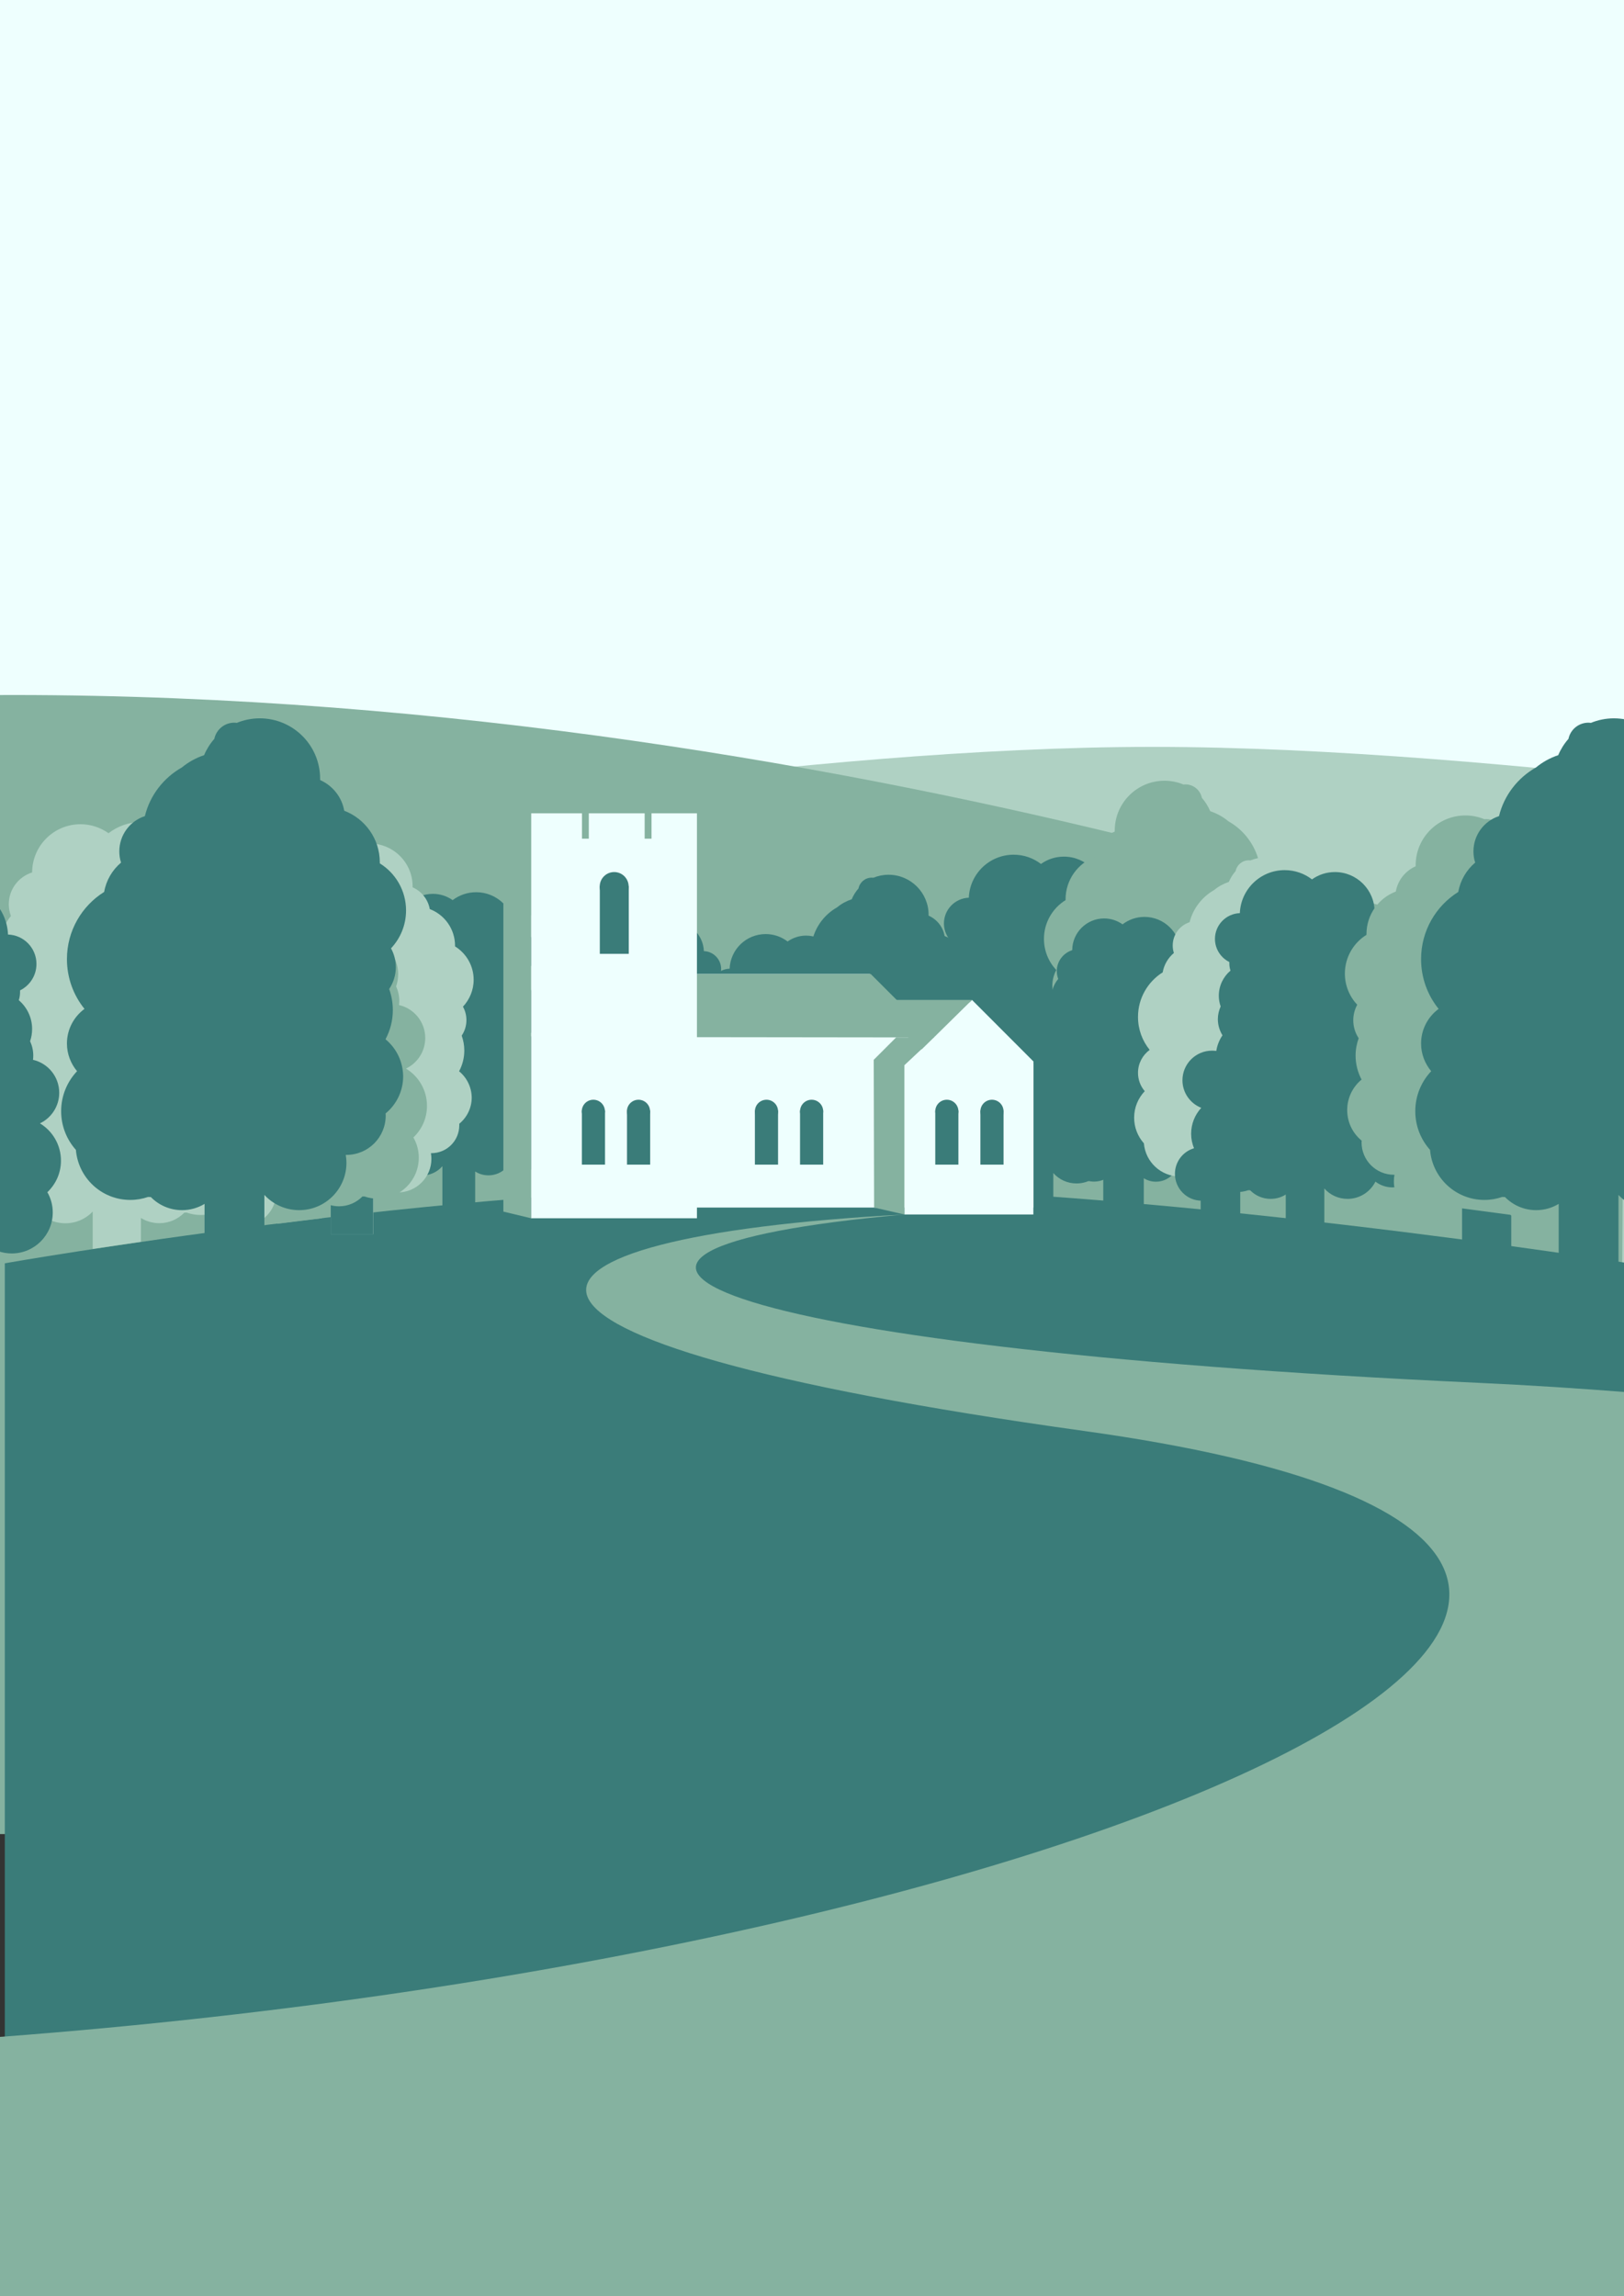<svg version="1.1" xmlns="http://www.w3.org/2000/svg" xmlns:xlink="http://www.w3.org/1999/xlink"
	x="0" y="0"
	width="100%" height="100%"
	viewBox="0 0 1683.8 2381.1"
	preserveAspectRatio="xMidYMid slice"
	>
  <rect x="0" y="0" width="1683.8" height="2381.1" fill="#333333" stroke="none"/>
  <g id="Sky" class="lightest">		
		<rect x="0" y="0" fill="#EEFFFE" width="1683.8" height="1727.9"/>
  </g>
  <g  id="hill_back" class="lighter">
		<path fill="#AFD1C3" d="M376.2,854.5c0,0,454.9-80,818.9-80s864.9,80,864.9,80v1101.2H376.2V854.5z"/>
  </g>
  <g id="hill_mid" class="primary">
		<path id="hill_mid" fill="#85B2A0" d="M-805.7,800.7c0,0,454.9-80,818.9-80c905.7,0,1670.7,303.3,1670.7,303.3l-6,877.9H-805.7
	V800.7z"/>
  </g>
  <g class="darker">
		<path fill-rule="evenodd" clip-rule="evenodd" fill="#3A7C79" d="M894.6,1189.2c5.3-4.8,8.6-11.7,8.6-19.5c0-8.2-3.7-15.5-9.6-20.3
			c2.5-4.8,4-10.2,4-16c0-4.1-0.7-8-2-11.6c2.3-3.4,3.6-7.5,3.6-12c0-5.3-1.9-10.2-5.2-14c1.3-3.3,2-7,2-10.8c0-8-3.1-15.2-8.1-20.6
			c1.6-3.7,2.5-7.8,2.5-12.1c0-7.4-2.7-14.2-7.1-19.4c1-2.5,1.5-5.2,1.5-8.1c0-10.2-6.7-18.8-16-21.7c-0.1-18.2-14.9-32.9-33.1-32.9
			c-7.1,0-13.7,2.3-19.1,6.1c-6.3-4.8-14.2-7.7-22.7-7.7c-20.2,0-36.6,15.9-37.4,35.9c-11.5,0.4-20.8,9.9-20.8,21.5
			c0,8.5,4.9,15.8,12,19.3c0,0.3-0.1,0.7-0.1,1c0,2.1,0.3,4.2,0.9,6.1c-5.9,5-9.7,12.6-9.7,21c0,3.1,0.5,6.2,1.5,9
			c-1.5,3.2-2.3,6.8-2.3,10.6c0,5,1.4,9.6,3.9,13.5c-2.6,3.8-4.4,8.3-5.1,13.1c-1.2-0.2-2.3-0.3-3.5-0.3c-13.7,0-24.7,11.1-24.7,24.7
			c0,10.5,6.5,19.4,15.7,23c-5.3,5.7-8.5,13.3-8.5,21.7c0,4.3,0.9,8.4,2.4,12.1c-9.2,2.8-15.9,11.3-15.9,21.4
			c0,12.3,10,22.3,22.3,22.3c7.5,0,14.1-3.7,18.1-9.3c3.4,1.3,7.1,2.1,11,2.1c3.4,0,6.7-0.6,9.8-1.6c0.3,0,0.7,0,1,0
			c0.1,0,0.3,0,0.4,0c4.3,4.4,10.4,7.2,17.1,7.2c4.7,0,9.2-1.4,12.9-3.8v35.6h32v-40.5c4.7,5.3,11.6,8.6,19.3,8.6
			c10.2,0,19-5.9,23.2-14.4c4,3,8.9,4.8,14.3,4.8c13,0,23.5-10.5,23.5-23.5C907.2,1201,902.1,1193.2,894.6,1189.2z"/>
		<path fill-rule="evenodd" clip-rule="evenodd" fill="#3A7C79" d="M1007.8,1127.6c3.2-6,5-12.8,5-20c0-5.1-0.9-10-2.5-14.5
			c2.9-4.3,4.5-9.4,4.5-15c0-4.7-1.2-9.1-3.3-13c6.4-6.8,10.3-15.9,10.3-26c0-13.7-7.2-25.6-18-32.3c0-0.2,0-0.5,0-0.7
			c0-16.2-10.2-30-24.4-35.5c-1.7-9.5-8-17.3-16.6-21.1c0-0.3,0-0.6,0-0.9c0-22.9-18.6-41.5-41.5-41.5c-5.6,0-10.9,1.1-15.8,3.1
			c-0.6-0.1-1.1-0.1-1.7-0.1c-6.8,0-12.4,4.8-13.7,11.2c-2.9,3.3-5.3,7.1-7,11.2c-5.6,1.9-10.8,4.7-15.2,8.4
			c-12.5,7.1-21.9,19.1-25.5,33.4c-10.2,3.3-17.5,12.9-17.5,24.2c0,2.7,0.4,5.3,1.2,7.7c-6,5.1-10.2,12.1-11.6,20.1
			c-15.3,9.6-25.6,26.7-25.6,46.2c0,13,4.5,24.8,12.1,34.2c-7.3,5.4-12.1,14-12.1,23.8c0,7.2,2.6,13.9,7,19c-6.8,7.2-11,16.8-11,27.5
			c0,10.2,3.8,19.5,10.1,26.6c1.6,19.3,17.7,34.4,37.4,34.4c4.3,0,8.4-0.7,12.3-2.1c0.4,0,0.8,0.1,1.2,0.1c0.2,0,0.4,0,0.6,0
			c5.4,5.6,13,9,21.4,9c5.9,0,11.4-1.7,16-4.7v45.6h41v-51c5.9,6.2,14.2,10,23.4,10c17.9,0,32.5-14.5,32.5-32.5c0-1.9-0.2-3.7-0.5-5.5
			c0.2,0,0.3,0,0.5,0c14.9,0,27-12.1,27-27c0-0.5,0-1,0-1.5c7.4-6.1,12-15.2,12-25.5C1019.8,1142.8,1015.1,1133.6,1007.8,1127.6z"/>
		<path fill-rule="evenodd" clip-rule="evenodd" fill="#3A7C79" d="M1176.2,1160.4c6.6-6,10.7-14.6,10.7-24.2
			c0-10.2-4.6-19.2-11.9-25.2c3.2-5.9,5-12.7,5-19.9c0-5.1-0.9-9.9-2.5-14.4c2.8-4.3,4.5-9.4,4.5-14.9c0-6.6-2.4-12.7-6.4-17.4
			c1.6-4.2,2.4-8.7,2.4-13.4c0-9.9-3.8-18.9-10.1-25.6c2-4.6,3.1-9.7,3.1-15c0-9.2-3.3-17.6-8.8-24.2c1.2-3.1,1.8-6.5,1.8-10
			c0-12.7-8.3-23.4-19.8-27c-0.1-22.6-18.5-40.9-41.1-40.9c-8.9,0-17.1,2.8-23.8,7.6c-7.8-6-17.6-9.6-28.3-9.6
			c-25.1,0-45.5,19.8-46.5,44.6c-14.3,0.5-25.8,12.3-25.8,26.7c0,10.5,6.1,19.6,14.9,24c0,0.4,0,0.9,0,1.3c0,2.7,0.4,5.2,1.2,7.6
			c-7.4,6.3-12.1,15.6-12.1,26.1c0,3.9,0.7,7.6,1.9,11.1c-1.8,4-2.9,8.5-2.9,13.1c0,6.2,1.8,11.9,4.8,16.8c-3.3,4.8-5.5,10.3-6.4,16.2
			c-1.4-0.2-2.9-0.3-4.4-0.3c-17,0-30.7,13.8-30.7,30.7c0,13,8.1,24.1,19.5,28.6c-6.5,7.1-10.5,16.5-10.5,26.9c0,5.3,1.1,10.4,3,15
			c-11.5,3.4-19.8,14-19.8,26.6c0,15.3,12.4,27.8,27.8,27.8c9.3,0,17.5-4.5,22.5-11.5c4.2,1.7,8.8,2.6,13.7,2.6c4.3,0,8.3-0.7,12.2-2
			c0.4,0,0.8,0.1,1.2,0.1c0.2,0,0.4,0,0.6,0c5.4,5.5,12.9,8.9,21.2,8.9c5.8,0,11.1-1.6,15.7-4.5v44.1h40v-50.4
			c5.9,6.7,14.5,10.8,24.1,10.8c12.6,0,23.6-7.3,28.9-17.9c4.9,3.8,11.1,6,17.7,6c16.1,0,29.2-13.1,29.2-29.2
			C1191.8,1175,1185.4,1165.3,1176.2,1160.4z"/>
</g>
  <g class="primary">
		<path fill-rule="evenodd" clip-rule="evenodd" fill="#85B2A0" d="M1376.8,1145.2c0-13.2-5.2-25.2-13.6-34.1
			c5.4-6.4,8.6-14.6,8.6-23.6c0-12.1-5.9-22.9-15-29.6c9.4-11.6,15-26.4,15-42.5c0-24.2-12.7-45.4-31.8-57.4c-1.8-10-7-18.7-14.4-25
			c1-3,1.5-6.2,1.5-9.6c0-14-9.1-26-21.8-30.1c-4.4-17.8-16-32.8-31.6-41.6c-5.5-4.6-12-8.2-18.9-10.5c-2.2-5.1-5.1-9.8-8.7-13.9
			c-1.6-7.9-8.6-13.9-17-13.9c-0.7,0-1.4,0.1-2.1,0.1c-6-2.5-12.7-3.9-19.6-3.9c-28.5,0-51.6,23.1-51.6,51.6c0,0.4,0,0.8,0,1.1
			c-10.6,4.7-18.5,14.4-20.6,26.2c-17.8,6.8-30.4,24-30.4,44.1c0,0.3,0,0.6,0,0.8c-13.4,8.3-22.4,23.2-22.4,40.2
			c0,12.5,4.9,23.9,12.8,32.3c-2.6,4.8-4.1,10.3-4.1,16.1c0,6.9,2.1,13.3,5.6,18.6c-2,5.6-3.2,11.7-3.2,18c0,9,2.3,17.5,6.2,24.9
			c-9.1,7.5-14.9,18.9-14.9,31.6c0,12.8,5.8,24.2,15,31.7c0,0.6-0.1,1.2-0.1,1.9c0,18.5,15,33.5,33.5,33.5c0.2,0,0.4,0,0.6,0
			c-0.4,2.2-0.6,4.5-0.6,6.8c0,22.3,18.1,40.4,40.4,40.4c11.5,0,21.9-4.8,29.2-12.5v62.8h51v-56c5.7,3.6,12.5,5.7,19.8,5.7
			c10.4,0,19.9-4.3,26.6-11.2c0.2,0,0.5,0,0.7,0c0.5,0,1.1,0,1.6-0.1c4.8,1.6,9.9,2.5,15.2,2.5c24.4,0,44.5-18.8,46.4-42.7
			C1372,1169.5,1376.8,1157.9,1376.8,1145.2z"/>
  </g>
  <g class="darker" id="Hill_front_dark">
		<path fill="#3A7C79" d="M5,1310c0,0,454.9-80,818.9-80s864.9,80,864.9,80v1101.2H5V1310z"/>
  </g>
  <g class="darker">
		<path fill-rule="evenodd" clip-rule="evenodd" fill="#3A7C79" d="M762.7,1155.4c1.3-3.2,2.1-6.7,2.1-10.4c0-7.2-2.8-13.8-7.3-18.7
			c7.9-3.1,13.5-10.8,13.5-19.8c0-11.8-9.5-21.3-21.3-21.3c-1,0-2,0.1-3,0.2c-0.6-4.1-2.2-8-4.4-11.3c2.1-3.4,3.3-7.4,3.3-11.6
			c0-3.3-0.7-6.3-2-9.1c0.8-2.4,1.3-5,1.3-7.7c0-7.2-3.3-13.7-8.4-18.1c0.5-1.7,0.8-3.4,0.8-5.3c0-0.3,0-0.6,0-0.9
			c6.1-3,10.4-9.3,10.4-16.6c0-10-8-18.2-17.9-18.5c-0.7-17.2-14.9-31-32.3-31c-7.4,0-14.2,2.5-19.6,6.6c-4.7-3.3-10.3-5.3-16.5-5.3
			c-15.7,0-28.4,12.7-28.5,28.4c-8,2.5-13.8,9.9-13.8,18.7c0,2.4,0.5,4.8,1.3,6.9c-3.8,4.5-6.1,10.4-6.1,16.8c0,3.7,0.8,7.2,2.2,10.4
			c-4.3,4.7-7,10.9-7,17.8c0,3.3,0.6,6.4,1.7,9.3c-2.8,3.2-4.4,7.4-4.4,12c0,3.8,1.2,7.4,3.1,10.3c-1.1,3.1-1.8,6.5-1.8,10
			c0,5,1.2,9.7,3.4,13.8c-5,4.2-8.3,10.5-8.3,17.5c0,6.6,2.9,12.6,7.4,16.8c-6.4,3.4-10.8,10.2-10.8,17.9c0,11.2,9.1,20.3,20.3,20.3
			c4.6,0,8.9-1.6,12.3-4.2c3.7,7.4,11.2,12.4,20,12.4c6.5,0,12.4-2.8,16.5-7.3v34.6h27v-31.1c3.3,2.4,7.4,3.7,11.8,3.7
			c5.8,0,11-2.4,14.7-6.2c0.1,0,0.3,0,0.4,0c0.3,0,0.6,0,0.9,0c2.6,0.9,5.5,1.4,8.4,1.4c3.4,0,6.6-0.6,9.5-1.8c3.5,4.8,9.2,8,15.6,8
			c10.6,0,19.2-8.6,19.2-19.2C776.4,1165.1,770.6,1157.7,762.7,1155.4z"/>
  </g>
  <g class="lighter">		

	<path fill-rule="evenodd" clip-rule="evenodd" fill="#AFD1C3" d="M705.2,1144.7c0-9.2-3.6-17.5-9.4-23.7c3.7-4.4,6-10.1,6-16.4
		c0-8.4-4.1-15.9-10.4-20.5c6.5-8.1,10.4-18.3,10.4-29.5c0-16.8-8.8-31.5-22-39.8c-1.2-6.9-4.9-13-10-17.3c0.7-2.1,1-4.3,1-6.6
		c0-9.7-6.3-18-15.1-20.9c-3-12.4-11.1-22.7-21.9-28.8c-3.8-3.2-8.3-5.7-13.1-7.3c-1.5-3.6-3.6-6.8-6.1-9.7c-1.1-5.5-6-9.6-11.8-9.6
		c-0.5,0-1,0-1.5,0.1c-4.2-1.7-8.8-2.7-13.6-2.7c-19.8,0-35.8,16-35.8,35.8c0,0.3,0,0.5,0,0.8c-7.4,3.2-12.8,10-14.3,18.2
		c-12.3,4.7-21.1,16.6-21.1,30.6c0,0.2,0,0.4,0,0.6c-9.3,5.8-15.5,16.1-15.5,27.9c0,8.7,3.4,16.6,8.9,22.4c-1.8,3.3-2.9,7.1-2.9,11.2
		c0,4.8,1.4,9.2,3.9,12.9c-1.4,3.9-2.2,8.1-2.2,12.5c0,6.2,1.6,12.1,4.3,17.3c-6.3,5.2-10.4,13.1-10.4,21.9c0,8.8,4,16.8,10.4,22
		c0,0.4,0,0.9,0,1.3c0,12.9,10.4,23.3,23.3,23.3c0.1,0,0.3,0,0.4,0c-0.3,1.5-0.4,3.1-0.4,4.8c0,15.5,12.5,28,28,28
		c7.6,0,14.5-3,19.5-8v43.7h36v-39.7c4,2.5,8.7,4,13.8,4c7.2,0,13.8-3,18.5-7.8c0.2,0,0.3,0,0.5,0c0.4,0,0.7,0,1.1-0.1
		c3.3,1.1,6.9,1.8,10.6,1.8c16.9,0,30.8-13,32.2-29.6C701.9,1161.5,705.2,1153.5,705.2,1144.7z"/>
  </g>
	<g class="darker">
		<path fill-rule="evenodd" clip-rule="evenodd" fill="#3A7C79" d="M575,1174c1.6-4,2.6-8.4,2.6-13c0-9-3.5-17.1-9.1-23.2
			c9.8-3.9,16.8-13.4,16.8-24.6c0-14.6-11.9-26.5-26.5-26.5c-1.3,0-2.5,0.1-3.8,0.3c-0.8-5.1-2.7-9.9-5.5-14c2.6-4.2,4.1-9.2,4.1-14.5
			c0-4-0.9-7.9-2.5-11.3c1-3,1.6-6.2,1.6-9.6c0-9-4-17.1-10.4-22.5c0.7-2.1,1-4.3,1-6.6c0-0.4,0-0.7,0-1.1
			c7.6-3.8,12.8-11.6,12.8-20.7c0-12.5-9.9-22.6-22.3-23c-0.9-21.4-18.5-38.5-40.1-38.5c-9.2,0-17.6,3.1-24.4,8.2
			c-5.8-4.1-12.9-6.5-20.5-6.5c-19.5,0-35.3,15.8-35.4,35.3c-9.9,3.1-17.1,12.3-17.1,23.2c0,3,0.6,6,1.6,8.6
			c-4.7,5.6-7.6,12.9-7.6,20.8c0,4.6,1,9,2.7,12.9c-5.4,5.8-8.7,13.5-8.7,22.1c0,4.1,0.8,7.9,2.1,11.5c-3.4,4-5.5,9.3-5.5,15
			c0,4.7,1.4,9.1,3.9,12.8c-1.4,3.9-2.2,8-2.2,12.4c0,6.2,1.6,12,4.3,17.1c-6.3,5.2-10.3,13-10.3,21.8c0,8.3,3.5,15.7,9.2,20.8
			c-8,4.2-13.5,12.6-13.5,22.3c0,13.9,11.3,25.2,25.2,25.2c5.7,0,11-1.9,15.3-5.2c4.5,9.1,14,15.4,24.9,15.4c8.4,0,15.9-3.7,21-9.6
			v43.4h34v-37.9c4,2.6,8.7,4,13.8,4c7.2,0,13.7-3,18.3-7.7c0.2,0,0.3,0,0.5,0c0.4,0,0.7,0,1.1-0.1c3.3,1.1,6.8,1.8,10.5,1.8
			c4.2,0,8.1-0.8,11.8-2.2c4.3,6,11.4,9.9,19.4,9.9c13.2,0,23.9-10.7,23.9-23.9C592.1,1186.1,584.9,1177,575,1174z"/>
	</g>
  <g class="lighter">		
		<path fill-rule="evenodd" clip-rule="evenodd" fill="#AFD1C3" d="M476,1110.9c3.4-6.4,5.4-13.7,5.4-21.5c0-5.5-1-10.7-2.7-15.5
			c3.1-4.6,4.9-10.1,4.9-16.1c0-5-1.3-9.8-3.6-13.9c6.8-7.3,11.1-17.1,11.1-27.9c0-14.6-7.7-27.4-19.3-34.6c0-0.2,0-0.5,0-0.7
			c0-17.4-10.9-32.2-26.2-38c-1.8-10.1-8.6-18.5-17.8-22.6c0-0.3,0-0.6,0-1c0-24.5-19.9-44.4-44.4-44.4c-6,0-11.7,1.2-16.9,3.3
			c-0.6-0.1-1.2-0.1-1.8-0.1c-7.2,0-13.3,5.1-14.7,12c-3.1,3.5-5.7,7.6-7.5,12c-6,2-11.6,5.1-16.3,9c-13.4,7.6-23.5,20.5-27.3,35.8
			c-10.9,3.6-18.8,13.8-18.8,25.9c0,2.9,0.4,5.6,1.3,8.2c-6.4,5.4-10.9,13-12.4,21.6c-16.4,10.3-27.4,28.6-27.4,49.4
			c0,13.9,4.8,26.6,12.9,36.6c-7.8,5.7-12.9,15-12.9,25.5c0,7.8,2.8,14.9,7.4,20.4c-7.3,7.7-11.7,18-11.7,29.4
			c0,10.9,4.1,20.9,10.9,28.5c1.7,20.6,19,36.8,40,36.8c4.6,0,9-0.8,13.1-2.2c0.5,0,0.9,0,1.4,0c0.2,0,0.4,0,0.6,0
			c5.8,6,14,9.7,22.9,9.7c6.1,0,11.9-1.7,16.8-4.7v48h44v-54.4c6.4,6.8,15.4,11.1,25.5,11.1c19.2,0,34.8-15.6,34.8-34.8
			c0-2-0.2-4-0.5-5.9c0.2,0,0.3,0,0.5,0c16,0,28.9-12.9,28.9-28.9c0-0.5,0-1.1,0-1.6c7.9-6.5,12.9-16.3,12.9-27.3
			C488.9,1127.2,483.9,1117.3,476,1110.9z"/>
  </g>
  <g class="darker">
		<rect x="342.9" y="1199" fill-rule="evenodd" clip-rule="evenodd" fill="#3A7C79" width="44" height="81"/>
  </g>
  <g class="primary">
		<rect x="-1472.1" y="1307.9" fill="#85B2A0" width="306" height="306"/>
  </g>
  <g class="lighter">		
		<rect x="-1894.8" y="1248" fill="#AFD1C3" width="306" height="306"/>
  </g>
<rect x="-1867.6" y="905.8" fill="#B4C2B6" width="306" height="306"/>
  <g class="darker">
		<rect x="-1834.8" y="2031.1" fill="#3A7C79" width="306" height="306"/>
  </g>
<rect x="-1867.6" y="1613.9" fill="#7DA3A2" width="306" height="306"/>
<rect x="-1867.6" y="410.7" fill="#CEE3D8" width="306" height="306"/>
  <g class="primary">
		<path id="mid_tree" fill-rule="evenodd" clip-rule="evenodd" fill="#85B2A0" d="M442.7,1146.8c0-16.4-8.7-30.8-21.8-38.7
			c11.8-5.6,20-17.7,20-31.7c0-16.7-11.6-30.6-27.2-34.2c0.2-1.4,0.3-2.8,0.3-4.3c0-5.4-1.2-10.4-3.3-15c1.4-4,2.1-8.3,2.1-12.7
			c0-11.9-5.4-22.6-13.8-29.8c0.9-2.8,1.3-5.7,1.3-8.7c0-0.5,0-1,0-1.5c10.1-5,17-15.4,17-27.4c0-16.5-13.1-30-29.5-30.5
			c-1.2-28.4-24.5-51-53.2-51c-12.1,0-23.3,4.1-32.3,10.9c-7.7-5.4-17-8.7-27.2-8.7c-25.9,0-46.9,20.9-47,46.7
			c-13.1,4.1-22.7,16.3-22.7,30.8c0,4,0.7,7.9,2.1,11.5c-6.3,7.5-10,17.1-10,27.6c0,6.1,1.3,11.9,3.6,17.2c-7.1,7.7-11.5,18-11.5,29.3
			c0,5.4,1,10.5,2.8,15.3c-4.6,5.3-7.3,12.3-7.3,19.8c0,6.3,1.9,12.1,5.1,17c-1.9,5.1-2.9,10.7-2.9,16.4c0,8.2,2.1,15.9,5.7,22.7
			c-8.3,6.9-13.6,17.2-13.6,28.8c0,10.9,4.7,20.8,12.2,27.6c-10.6,5.6-17.9,16.7-17.9,29.6c0,18.4,15,33.4,33.4,33.4
			c7.6,0,14.6-2.6,20.3-6.8c6,12.1,18.5,20.4,33,20.4c10.8,0,20.6-4.7,27.3-12.1v30.3l46-5.7v-17.5c5.2,3.2,11.3,5.1,17.8,5.1
			c9.5,0,18.1-3.9,24.3-10.2c0.2,0,0.4,0,0.6,0c0.5,0,1,0,1.5,0c4.3,1.5,9,2.3,13.8,2.3c23.4,0,42.5-19,42.5-42.5c0-7.6-2-14.8-5.6-21
			C437.4,1171.2,442.7,1159.6,442.7,1146.8z"/>
  </g>
	  <g class="darker">
			<path fill-rule="evenodd" clip-rule="evenodd" fill="#3A7C79" d="M1262.3,1183c1.5-3.7,2.4-7.8,2.4-12.1c0-8.4-3.2-16-8.5-21.7
				c9.2-3.6,15.7-12.5,15.7-23c0-13.7-11.1-24.7-24.7-24.7c-1.2,0-2.4,0.1-3.5,0.3c-0.7-4.8-2.5-9.2-5.1-13.1c2.4-3.9,3.9-8.5,3.9-13.5
				c0-3.8-0.8-7.4-2.3-10.6c1-2.8,1.5-5.8,1.5-9c0-8.4-3.8-15.9-9.7-21c0.6-1.9,0.9-4,0.9-6.1c0-0.4,0-0.7-0.1-1
				c7.1-3.5,12-10.8,12-19.3c0-11.6-9.2-21.1-20.8-21.5c-0.8-20-17.3-35.9-37.4-35.9c-8.6,0-16.4,2.9-22.7,7.7
				c-5.4-3.8-12-6.1-19.1-6.1c-18.2,0-33,14.7-33.1,32.9c-9.2,2.9-16,11.5-16,21.7c0,2.8,0.5,5.6,1.5,8.1c-4.4,5.3-7.1,12-7.1,19.4
				c0,4.3,0.9,8.4,2.5,12.1c-5,5.4-8.1,12.6-8.1,20.6c0,3.8,0.7,7.4,2,10.8c-3.2,3.8-5.2,8.6-5.2,14c0,4.4,1.3,8.5,3.6,12
				c-1.3,3.6-2,7.5-2,11.6c0,5.8,1.4,11.2,4,16c-5.9,4.8-9.6,12.1-9.6,20.3c0,7.7,3.3,14.6,8.6,19.5c-7.5,3.9-12.6,11.8-12.6,20.8
				c0,13,10.5,23.5,23.5,23.5c5.4,0,10.3-1.8,14.3-4.8c4.2,8.5,13,14.4,23.2,14.4c7.8,0,14.9-3.5,19.6-9v40.9h32v-35.4
				c3.7,2.3,8,3.6,12.6,3.6c6.7,0,12.8-2.8,17.1-7.2c0.1,0,0.3,0,0.4,0c0.3,0,0.7,0,1,0c3.1,1.1,6.4,1.6,9.8,1.6c3.9,0,7.6-0.7,11-2.1
				c4.1,5.6,10.7,9.3,18.1,9.3c12.3,0,22.3-10,22.3-22.3C1278.2,1194.3,1271.5,1185.8,1262.3,1183z"/>
			<rect x="1244.9" y="1191" fill-rule="evenodd" clip-rule="evenodd" fill="#3A7C79" width="41" height="76"/>
	 </g>
  <g class="lighter">		
	<path fill-rule="evenodd" clip-rule="evenodd" fill="#AFD1C3" d="M1398.8,1109.6c3.2-6,5-12.8,5-20c0-5.1-0.9-10-2.5-14.5
		c2.9-4.3,4.5-9.4,4.5-15c0-4.7-1.2-9.1-3.3-13c6.4-6.8,10.3-15.9,10.3-26c0-13.7-7.2-25.6-18-32.3c0-0.2,0-0.5,0-0.7
		c0-16.2-10.2-30-24.4-35.5c-1.7-9.5-8-17.3-16.6-21.1c0-0.3,0-0.6,0-0.9c0-22.9-18.6-41.5-41.5-41.5c-5.6,0-10.9,1.1-15.8,3.1
		c-0.6-0.1-1.1-0.1-1.7-0.1c-6.8,0-12.4,4.8-13.7,11.2c-2.9,3.3-5.3,7.1-7,11.2c-5.6,1.9-10.8,4.7-15.2,8.4
		c-12.5,7.1-21.9,19.1-25.5,33.4c-10.2,3.3-17.5,12.9-17.5,24.2c0,2.7,0.4,5.3,1.2,7.7c-6,5.1-10.2,12.1-11.6,20.1
		c-15.3,9.6-25.6,26.7-25.6,46.2c0,13,4.5,24.8,12.1,34.2c-7.3,5.4-12.1,14-12.1,23.8c0,7.2,2.6,13.9,7,19c-6.8,7.2-11,16.8-11,27.5
		c0,10.2,3.8,19.5,10.1,26.6c1.6,19.3,17.7,34.4,37.4,34.4c4.3,0,8.4-0.7,12.3-2.1c0.4,0,0.8,0.1,1.2,0.1c0.2,0,0.4,0,0.6,0
		c5.4,5.6,13,9,21.4,9c5.9,0,11.4-1.7,16-4.7l41-5.3c5.9,6.2,14.2,10,23.4,10c17.9,0,32.5-14.5,32.5-32.5c0-1.9-0.2-3.7-0.5-5.5
		c0.2,0,0.3,0,0.5,0c14.9,0,27-12.1,27-27c0-0.5,0-1,0-1.5c7.4-6.1,12-15.2,12-25.5C1410.8,1124.8,1406.1,1115.6,1398.8,1109.6z"/>
  </g>
<g class="darker">
	<rect x="1143.9" y="1197" fill-rule="evenodd" clip-rule="evenodd" fill="#3A7C79" width="32" height="60"/>
	<path fill-rule="evenodd" clip-rule="evenodd" fill="#3A7C79" d="M1457.2,1176.4c6.6-6,10.7-14.6,10.7-24.2
		c0-10.2-4.6-19.2-11.9-25.2c3.2-5.9,5-12.7,5-19.9c0-5.1-0.9-9.9-2.5-14.4c2.8-4.3,4.5-9.4,4.5-14.9c0-6.6-2.4-12.7-6.4-17.4
		c1.6-4.2,2.4-8.7,2.4-13.4c0-9.9-3.8-18.9-10.1-25.6c2-4.6,3.1-9.7,3.1-15c0-9.2-3.3-17.6-8.8-24.2c1.2-3.1,1.8-6.5,1.8-10
		c0-12.7-8.3-23.4-19.8-27c-0.1-22.6-18.5-40.9-41.1-40.9c-8.9,0-17.1,2.8-23.8,7.6c-7.8-6-17.6-9.6-28.3-9.6
		c-25.1,0-45.5,19.8-46.5,44.6c-14.3,0.5-25.8,12.3-25.8,26.7c0,10.5,6.1,19.6,14.9,24c0,0.4,0,0.9,0,1.3c0,2.7,0.4,5.2,1.2,7.6
		c-7.4,6.3-12.1,15.6-12.1,26.1c0,3.9,0.7,7.6,1.9,11.1c-1.8,4-2.9,8.5-2.9,13.1c0,6.2,1.8,11.9,4.8,16.8c-3.3,4.8-5.5,10.3-6.4,16.2
		c-1.4-0.2-2.9-0.3-4.4-0.3c-17,0-30.7,13.8-30.7,30.7c0,13,8.1,24.1,19.5,28.6c-6.5,7.1-10.5,16.5-10.5,26.9c0,5.3,1.1,10.4,3,15
		c-11.5,3.4-19.8,14-19.8,26.6c0,15.3,12.4,27.8,27.8,27.8c9.3,0,17.5-4.5,22.5-11.5c4.2,1.7,8.8,2.6,13.7,2.6c4.3,0,8.3-0.7,12.2-2
		c0.4,0,0.8,0.1,1.2,0.1c0.2,0,0.4,0,0.6,0c5.4,5.5,12.9,8.9,21.2,8.9c5.8,0,11.1-1.6,15.7-4.5v44.1h40v-50.4
		c5.9,6.7,14.5,10.8,24.1,10.8c12.6,0,23.6-7.3,28.9-17.9c4.9,3.8,11.1,6,17.7,6c16.1,0,29.2-13.1,29.2-29.2
		C1472.8,1191,1466.4,1181.3,1457.2,1176.4z"/>
	<rect x="1515.9" y="1218" fill-rule="evenodd" clip-rule="evenodd" fill="#3A7C79" width="51" height="94"/>
</g>
  <g class="primary">
		<path fill-rule="evenodd" clip-rule="evenodd" fill="#85B2A0" d="M1688.8,1181.2c0-13.2-5.2-25.2-13.6-34.1
			c5.4-6.4,8.6-14.6,8.6-23.6c0-12.1-5.9-22.9-15-29.6c9.4-11.6,15-26.4,15-42.5c0-24.2-12.7-45.4-31.8-57.4c-1.8-10-7-18.7-14.4-25
			c1-3,1.5-6.2,1.5-9.6c0-14-9.1-26-21.8-30.1c-4.4-17.8-16-32.8-31.6-41.6c-5.5-4.6-12-8.2-18.9-10.5c-2.2-5.1-5.1-9.8-8.7-13.9
			c-1.6-7.9-8.6-13.9-17-13.9c-0.7,0-1.4,0.1-2.1,0.1c-6-2.5-12.7-3.9-19.6-3.9c-28.5,0-51.6,23.1-51.6,51.6c0,0.4,0,0.8,0,1.1
			c-10.6,4.7-18.5,14.4-20.6,26.2c-17.8,6.8-30.4,24-30.4,44.1c0,0.3,0,0.6,0,0.8c-13.4,8.3-22.4,23.2-22.4,40.2
			c0,12.5,4.9,23.9,12.8,32.3c-2.6,4.8-4.1,10.3-4.1,16.1c0,6.9,2.1,13.3,5.6,18.6c-2,5.6-3.2,11.7-3.2,18c0,9,2.3,17.5,6.2,24.9
			c-9.1,7.5-14.9,18.9-14.9,31.6c0,12.8,5.8,24.2,15,31.7c0,0.6-0.1,1.2-0.1,1.9c0,18.5,15,33.5,33.5,33.5c0.2,0,0.4,0,0.6,0
			c-0.4,2.2-0.6,4.5-0.6,6.8c0,22.3,18.1,40.4,40.4,40.4c11.5,0,21.9-4.8,29.2-12.5l51,6.8c5.7,3.6,12.5,5.7,19.8,5.7
			c10.4,0,19.9-4.3,26.6-11.2c0.2,0,0.5,0,0.7,0c0.5,0,1.1,0,1.6-0.1c4.8,1.6,9.9,2.5,15.2,2.5c24.4,0,44.5-18.8,46.4-42.7
			C1684,1205.5,1688.8,1193.9,1688.8,1181.2z"/>
  </g>
  <g class="lighter">		
		<path id="light_tree" fill-rule="evenodd" clip-rule="evenodd" fill="#AFD1C3" d="M261.8,1204.7c2.3-5.7,3.6-11.9,3.6-18.4
			c0-12.7-4.9-24.2-12.9-32.9c13.9-5.5,23.8-19,23.8-34.9c0-20.7-16.8-37.5-37.5-37.5c-1.8,0-3.6,0.1-5.3,0.4
			c-1.1-7.3-3.8-14-7.8-19.8c3.7-5.9,5.9-13,5.9-20.5c0-5.7-1.3-11.2-3.5-16.1c1.5-4.3,2.3-8.8,2.3-13.6c0-12.8-5.7-24.2-14.7-31.8
			c0.9-2.9,1.4-6.1,1.4-9.3c0-0.5,0-1,0-1.6c10.8-5.3,18.2-16.4,18.2-29.3c0-17.7-14-32-31.5-32.6c-1.3-30.3-26.2-54.5-56.8-54.5
			c-13,0-24.9,4.4-34.5,11.7c-8.2-5.8-18.2-9.3-29-9.3c-27.7,0-50.1,22.3-50.2,50c-14,4.4-24.2,17.5-24.2,32.9c0,4.3,0.8,8.4,2.2,12.3
			c-6.7,8-10.7,18.3-10.7,29.5c0,6.5,1.4,12.7,3.8,18.3c-7.6,8.2-12.3,19.2-12.3,31.3c0,5.7,1.1,11.2,3,16.3
			c-4.9,5.7-7.8,13.1-7.8,21.2c0,6.7,2,13,5.5,18.1c-2,5.5-3.1,11.4-3.1,17.6c0,8.8,2.2,17,6.1,24.2c-8.9,7.3-14.5,18.4-14.5,30.8
			c0,11.7,5,22.2,13,29.5c-11.3,6-19.1,17.9-19.1,31.6c0,19.7,16,35.7,35.7,35.7c8.1,0,15.6-2.7,21.7-7.3
			c6.4,12.9,19.8,21.8,35.2,21.8c11.1,0,21.2-4.6,28.3-12.1v38.7l50-7.4v-24.7c5.5,3.4,12.1,5.4,19.1,5.4c10.2,0,19.3-4.2,25.9-10.9
			c0.2,0,0.5,0,0.7,0c0.5,0,1,0,1.6-0.1c4.6,1.6,9.6,2.5,14.8,2.5c5.9,0,11.5-1.1,16.7-3.2c6.2,8.5,16.2,14.1,27.5,14.1
			c18.7,0,33.9-15.2,33.9-33.9C286,1221.8,275.8,1208.9,261.8,1204.7z"/>
  </g>
<g class="darker">
	<path id="dark_tree_2_" fill-rule="evenodd" clip-rule="evenodd" fill="#3A7C79" d="M399.7,1077.7c4.8-9,7.6-19.3,7.6-30.2
		c0-7.7-1.4-15.1-3.8-21.9c4.3-6.5,6.9-14.2,6.9-22.6c0-7.1-1.8-13.8-5-19.6c9.7-10.3,15.6-24.1,15.6-39.3
		c0-20.6-10.9-38.7-27.2-48.8c0-0.3,0-0.7,0-1c0-24.5-15.3-45.3-36.9-53.6c-2.5-14.3-12.1-26.1-25-31.8c0-0.5,0-0.9,0-1.4
		c0-34.6-28-62.6-62.6-62.6c-8.4,0-16.5,1.7-23.8,4.7c-0.9-0.1-1.7-0.2-2.6-0.2c-10.2,0-18.7,7.2-20.7,16.8c-4.4,5-8,10.7-10.6,16.9
		c-8.5,2.8-16.3,7.2-23,12.7c-18.9,10.7-33.1,28.8-38.4,50.5c-15.4,5-26.5,19.5-26.5,36.6c0,4,0.6,8,1.8,11.6
		c-9,7.6-15.4,18.3-17.5,30.4c-23.2,14.5-38.6,40.3-38.6,69.7c0,19.5,6.8,37.5,18.2,51.6c-11,8.1-18.2,21.2-18.2,35.9
		c0,10.9,4,20.9,10.5,28.7c-10.2,10.8-16.5,25.4-16.5,41.5c0,15.4,5.8,29.5,15.3,40.1c2.4,29.1,26.7,51.9,56.4,51.9
		c6.5,0,12.6-1.1,18.4-3.1c0.6,0,1.3,0.1,2,0.1c0.3,0,0.6,0,0.9,0c8.2,8.4,19.7,13.6,32.3,13.6c8.6,0,16.6-2.4,23.4-6.5v67.6h62
		v-76.9c9,9.7,21.8,15.8,36.1,15.8c27.1,0,49-22,49-49c0-2.8-0.3-5.6-0.7-8.3c0.2,0,0.5,0,0.7,0c22.5,0,40.7-18.2,40.7-40.7
		c0-0.8,0-1.5-0.1-2.3c11.1-9.1,18.2-23,18.2-38.5C417.8,1100.6,410.8,1086.8,399.7,1077.7z"/>
	<path id="dark_tree_1_" fill-rule="evenodd" clip-rule="evenodd" fill="#3A7C79" d="M63.2,1203.6c0-16.4-8.7-30.8-21.8-38.7
		c11.8-5.6,20-17.7,20-31.7c0-16.7-11.6-30.6-27.2-34.2c0.2-1.4,0.3-2.8,0.3-4.3c0-5.4-1.2-10.4-3.3-15c1.4-4,2.1-8.3,2.1-12.7
		c0-11.9-5.4-22.6-13.8-29.8c0.9-2.8,1.3-5.7,1.3-8.7c0-0.5,0-1,0-1.5c10.1-5,17-15.4,17-27.4c0-16.5-13.1-30-29.5-30.5
		c-1.2-28.4-24.5-51-53.2-51c-12.1,0-23.3,4.1-32.3,10.9c-7.7-5.4-17-8.7-27.2-8.7c-25.9,0-46.9,20.9-47,46.7
		c-13.1,4.1-22.7,16.3-22.7,30.8c0,4,0.7,7.9,2.1,11.5c-6.3,7.5-10,17.1-10,27.6c0,6.1,1.3,11.9,3.6,17.2c-7.1,7.7-11.5,18-11.5,29.3
		c0,5.4,1,10.5,2.8,15.3c-4.6,5.3-7.3,12.3-7.3,19.8c0,6.3,1.9,12.1,5.1,17c-1.9,5.1-2.9,10.7-2.9,16.4c0,8.2,2.1,15.9,5.7,22.7
		c-8.3,6.9-13.6,17.2-13.6,28.8c0,10.9,4.7,20.8,12.2,27.6c-10.6,5.6-17.9,16.7-17.9,29.6c0,18.4,15,33.4,33.4,33.4
		c7.6,0,14.6-2.6,20.3-6.8c6,12.1,18.5,20.4,33,20.4c10.8,0,20.6-4.7,27.3-12.1v30.3l46-5.7v-17.5c5.2,3.2,11.3,5.1,17.8,5.1
		c9.5,0,18.1-3.9,24.3-10.2c0.2,0,0.4,0,0.6,0c0.5,0,1,0,1.5,0c4.3,1.5,9,2.3,13.8,2.3c23.4,0,42.5-19,42.5-42.5c0-7.6-2-14.8-5.6-21
		C57.9,1227.9,63.2,1216.4,63.2,1203.6z"/>
	<path id="dark_tree" fill-rule="evenodd" clip-rule="evenodd" fill="#3A7C79" d="M1803.7,1077.7c4.8-9,7.6-19.3,7.6-30.2
		c0-7.7-1.4-15.1-3.8-21.9c4.3-6.5,6.9-14.3,6.9-22.6c0-7.1-1.8-13.8-5-19.6c9.7-10.3,15.6-24.1,15.6-39.3
		c0-20.6-10.9-38.7-27.2-48.8c0-0.3,0-0.7,0-1c0-24.5-15.3-45.3-36.9-53.6c-2.5-14.3-12.1-26.1-25-31.8c0-0.5,0-0.9,0-1.4
		c0-34.6-28-62.6-62.6-62.6c-8.4,0-16.5,1.7-23.8,4.7c-0.9-0.1-1.7-0.2-2.6-0.2c-10.2,0-18.7,7.2-20.7,16.8c-4.4,5-8,10.7-10.6,16.9
		c-8.5,2.8-16.3,7.2-23,12.7c-18.9,10.7-33.1,28.8-38.4,50.5c-15.4,5-26.5,19.5-26.5,36.6c0,4,0.6,8,1.8,11.6
		c-9,7.6-15.4,18.3-17.5,30.4c-23.2,14.5-38.6,40.3-38.6,69.7c0,19.5,6.8,37.5,18.2,51.6c-11,8.1-18.2,21.2-18.2,35.9
		c0,10.9,4,20.9,10.5,28.7c-10.2,10.8-16.5,25.4-16.5,41.5c0,15.4,5.8,29.5,15.3,40.1c2.4,29.1,26.7,51.9,56.4,51.9
		c6.5,0,12.6-1.1,18.4-3.1c0.6,0,1.3,0.1,2,0.1c0.3,0,0.6,0,0.9,0c8.2,8.4,19.7,13.6,32.3,13.6c8.6,0,16.6-2.4,23.4-6.5v67.6h62
		v-76.9c9,9.7,21.8,15.8,36.1,15.8c27.1,0,49-22,49-49c0-2.8-0.3-5.6-0.7-8.3c0.2,0,0.5,0,0.7,0c22.5,0,40.7-18.2,40.7-40.7
		c0-0.8,0-1.5-0.1-2.3c11.1-9.1,18.2-23,18.2-38.5C1821.8,1100.6,1814.8,1086.8,1803.7,1077.7z"/>
</g>
  <g class="lightest">		
		<polygon fill="#EEFFFE" points="564.7,1019.8 564.7,1252.2 1071.5,1252.2 1071.5,1103.3 1007.8,1039.5 930.4,1038.7 901.8,1010 
			710.5,1010 710.5,949.8 566.4,949.8 "/>
		<polygon fill="#EEFFFE" points="675.5,843.4 675.5,869.7 668.4,869.7 668.4,843.4 610.5,843.4 610.5,869.7 603.4,869.7 603.4,843.4 
			550.6,843.4 550.6,1263.3 722.6,1263.3 722.6,843.4 "/>
		<polygon fill="#EEFFFE" points="1071.4,1259.4 1071.5,1100.7 1007.8,1036.9 937.7,1104.6 937.7,1259.4 "/>
  </g>
<g class="darker">
	<circle fill="#3A7C79" cx="615.2" cy="1152.4" r="12"/>
	<rect x="603.3" y="1151.5" fill="#3A7C79" width="24" height="56.2"/>
	<circle fill="#3A7C79" cx="636.8" cy="919.3" r="15"/>
	<rect x="621.9" y="918.8" fill="#3A7C79" width="30" height="70.3"/>
	<circle fill="#3A7C79" cx="662" cy="1152.4" r="12"/>
	<rect x="650.1" y="1151.5" fill="#3A7C79" width="24" height="56.2"/>
	<circle fill="#3A7C79" cx="794.7" cy="1152.4" r="12"/>
	<rect x="782.7" y="1151.5" fill="#3A7C79" width="24" height="56.2"/>
	<circle fill="#3A7C79" cx="841.5" cy="1152.4" r="12"/>
	<rect x="829.5" y="1151.5" fill="#3A7C79" width="24" height="56.2"/>
	<circle fill="#3A7C79" cx="981.7" cy="1152.4" r="12"/>
	<rect x="969.7" y="1151.5" fill="#3A7C79" width="24" height="56.2"/>
	<circle fill="#3A7C79" cx="1028.5" cy="1152.4" r="12"/>
	<rect x="1016.5" y="1151.5" fill="#3A7C79" width="24" height="56.2"/>
</g>
<g id="pathway" class="lighter">
	<path fill="#85B2A0" d="M937.7,1259.4c-440.8,23.5-497.5,129.3,186.5,224.5c897.2,124.9,69.1,538.3-1124.2,628.3
		c-1157.1,87.2-373.1,639.8-373.1,639.8s5240.5-123.6,3989-886c-174-106-1260.4-394-2082.4-432
		C719.4,1396.4,510.9,1297.7,937.7,1259.4z"/>
</g>
  <g class="primary">
		<polygon fill="#85B2A0" points="550.6,837.4 521.9,850.5 521.9,1256.4 550.6,1263.3 "/>
		<polygon fill="#85B2A0" points="968.3,1075.8 1007.8,1036.9 899.2,1036.9 941.9,1075.8 929.1,1075.8 905.9,1099 906.3,1252.2 
			937.7,1259.4 937.7,1104.6 955.4,1088 955.6,1088.2 968.3,1075.8 968.3,1075.8 "/>
		<polygon fill="#85B2A0" points="722.6,1075.5 968.6,1075.8 902.8,1010 722.6,1010 "/>
  </g>
</svg>
